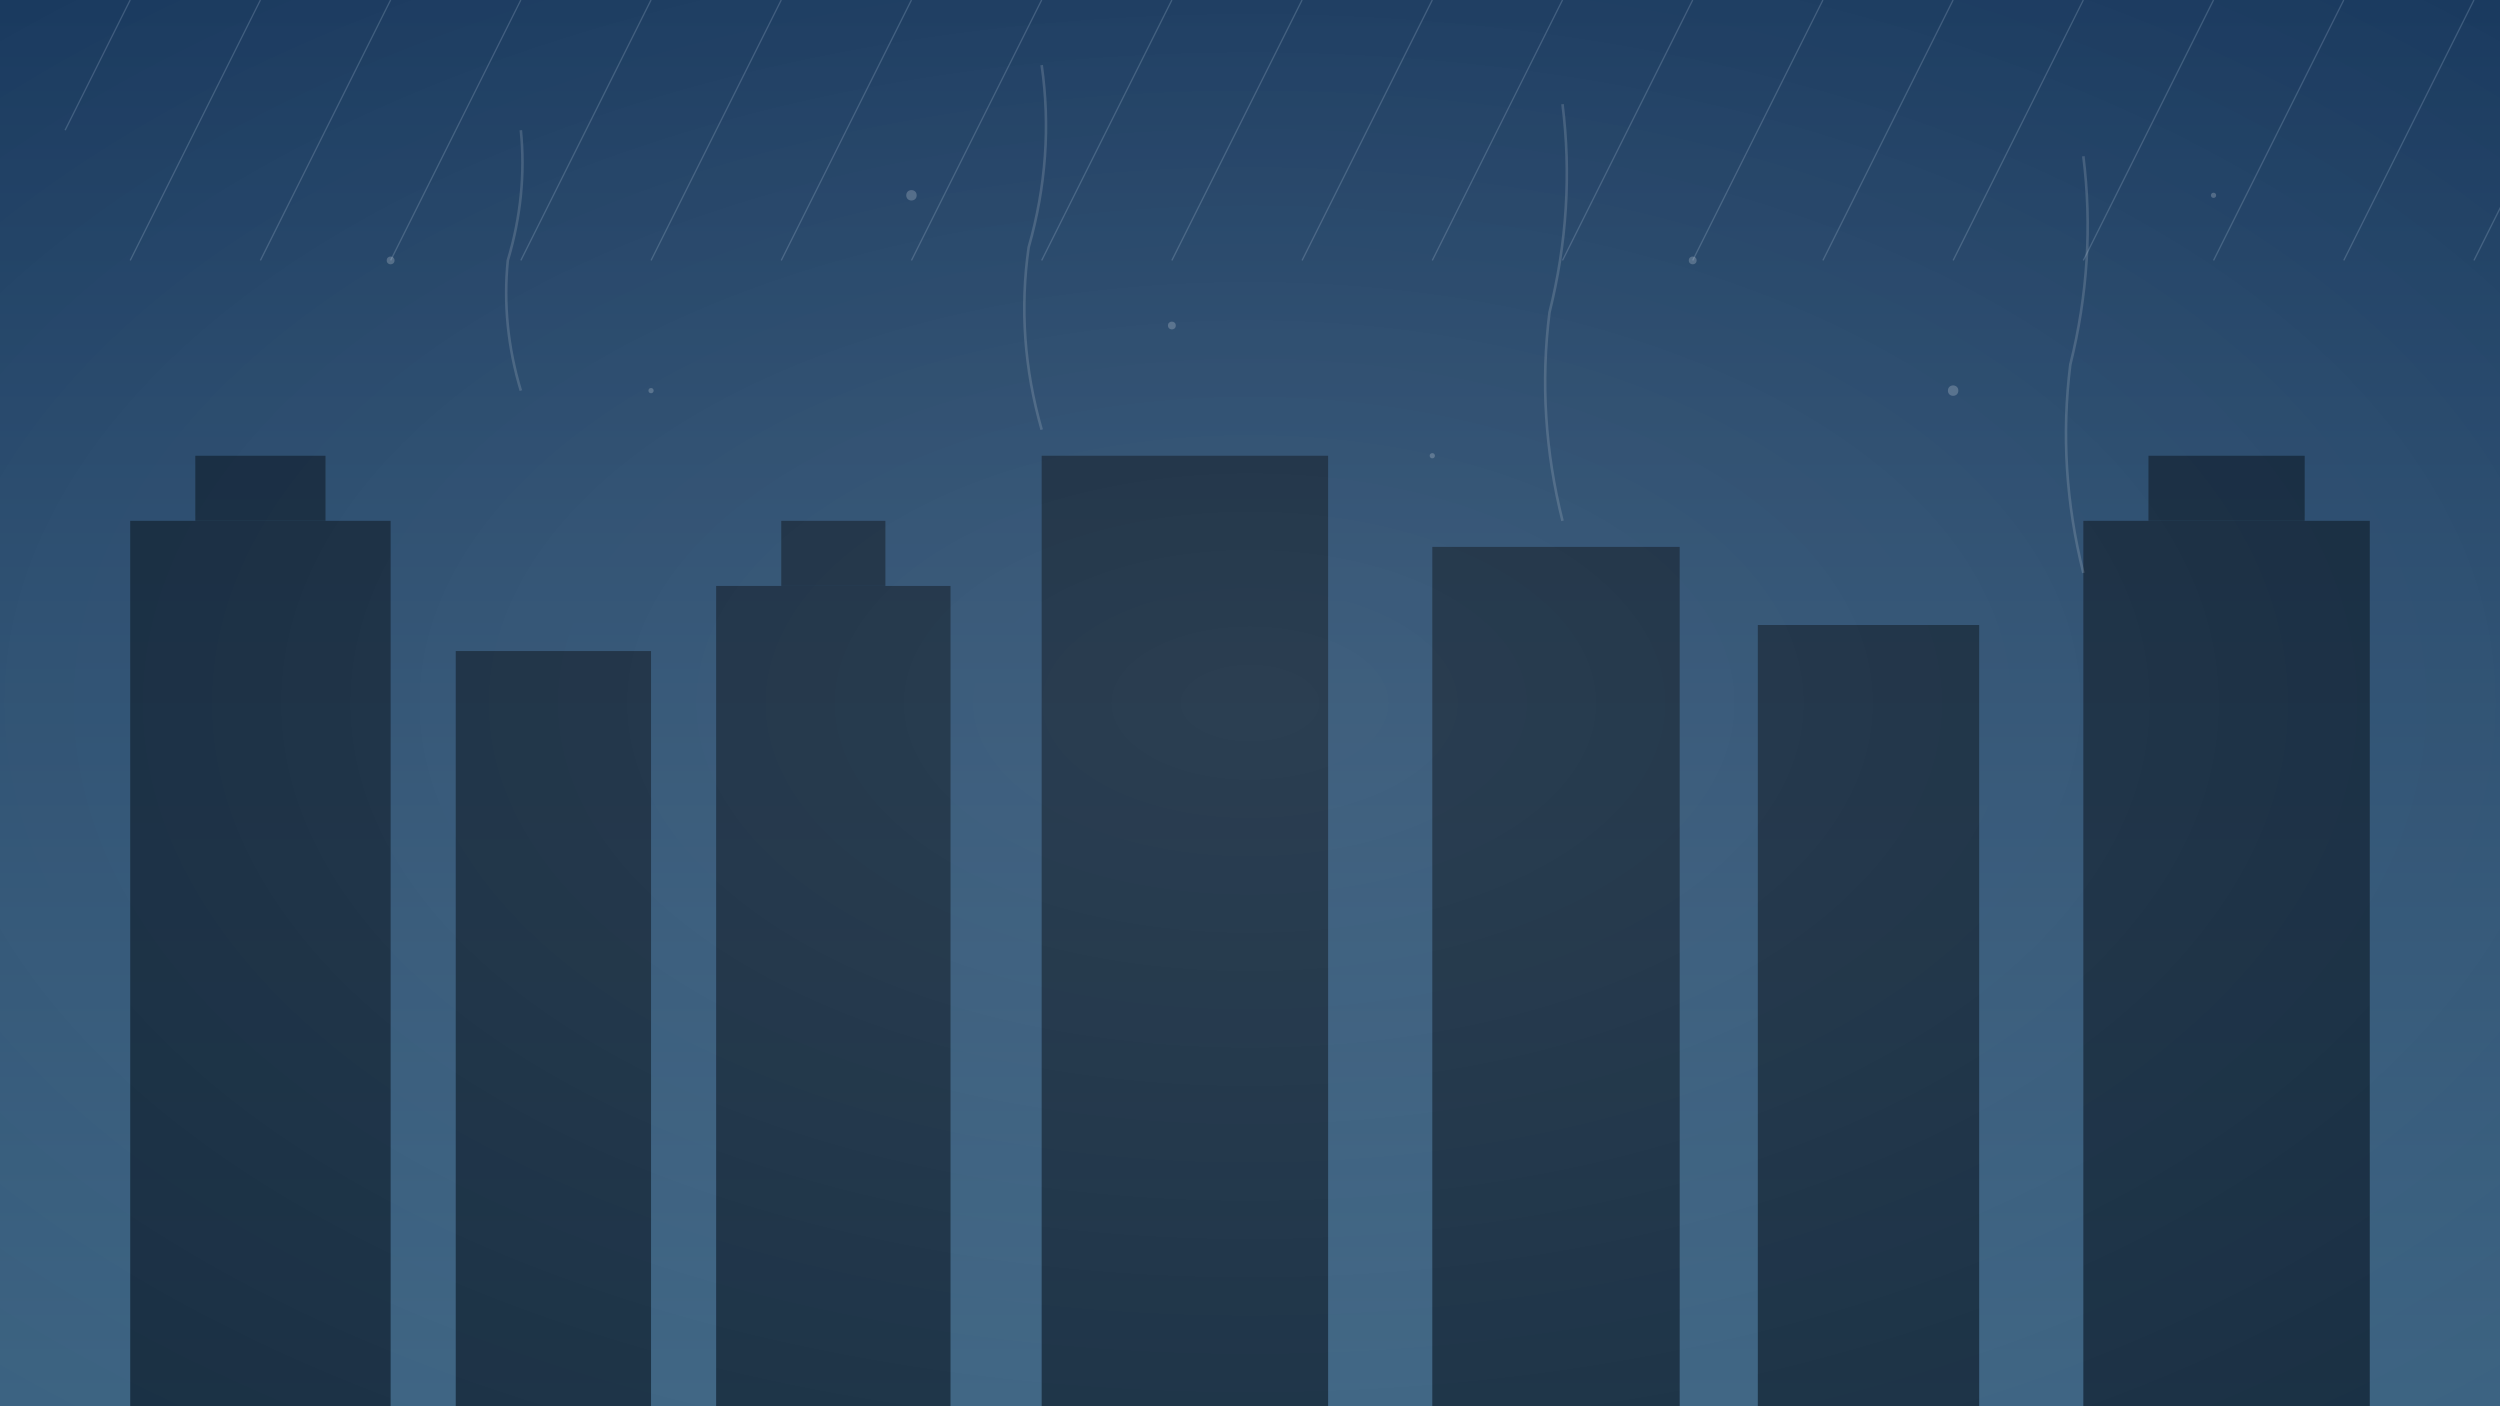 <svg xmlns="http://www.w3.org/2000/svg" width="1920" height="1080" viewBox="0 0 1920 1080">
  <rect x="0" y="0" width="1920" height="1080" fill="#808080" stroke="none"/>
  <!-- 背景渐变 -->
  <defs>
    <linearGradient id="skyGradient" x1="0%" y1="0%" x2="0%" y2="100%">
      <stop offset="0%" stop-color="#1a3a5f" />
      <stop offset="100%" stop-color="#3c6382" />
    </linearGradient>
    <radialGradient id="fogGradient" cx="50%" cy="50%" r="70%" fx="50%" fy="50%">
      <stop offset="0%" stop-color="rgba(255,255,255,0.1)" />
      <stop offset="100%" stop-color="rgba(255,255,255,0)" />
    </radialGradient>
  </defs>
  
  <!-- 天空背景 -->
  <rect width="100%" height="100%" fill="url(#skyGradient)" />
  
  <!-- 远处的建筑物剪影 -->
  <g opacity="0.7">
    <!-- 建筑物1 -->
    <rect x="100" y="400" width="200" height="680" fill="#0a1a2a" />
    <rect x="150" y="350" width="100" height="50" fill="#0a1a2a" />
    
    <!-- 建筑物2 -->
    <rect x="350" y="500" width="150" height="580" fill="#0a1a2a" />
    
    <!-- 建筑物3 -->
    <rect x="550" y="450" width="180" height="630" fill="#0a1a2a" />
    <rect x="600" y="400" width="80" height="50" fill="#0a1a2a" />
    
    <!-- 建筑物4 -->
    <rect x="800" y="350" width="220" height="730" fill="#0a1a2a" />
    
    <!-- 建筑物5 -->
    <rect x="1100" y="420" width="190" height="660" fill="#0a1a2a" />
    
    <!-- 建筑物6 -->
    <rect x="1350" y="480" width="170" height="600" fill="#0a1a2a" />
    
    <!-- 建筑物7 -->
    <rect x="1600" y="400" width="220" height="680" fill="#0a1a2a" />
    <rect x="1650" y="350" width="120" height="50" fill="#0a1a2a" />
  </g>
  
  <!-- 雨 -->
  <g opacity="0.5">
    <!-- 生成多条雨线 -->
    <g>
      <line x1="100" y1="0" x2="50" y2="100" stroke="rgba(200,220,240,0.4)" stroke-width="1" />
      <line x1="200" y1="0" x2="150" y2="100" stroke="rgba(200,220,240,0.4)" stroke-width="1" />
      <line x1="300" y1="0" x2="250" y2="100" stroke="rgba(200,220,240,0.4)" stroke-width="1" />
      <line x1="400" y1="0" x2="350" y2="100" stroke="rgba(200,220,240,0.4)" stroke-width="1" />
      <line x1="500" y1="0" x2="450" y2="100" stroke="rgba(200,220,240,0.4)" stroke-width="1" />
      <line x1="600" y1="0" x2="550" y2="100" stroke="rgba(200,220,240,0.4)" stroke-width="1" />
      <line x1="700" y1="0" x2="650" y2="100" stroke="rgba(200,220,240,0.4)" stroke-width="1" />
      <line x1="800" y1="0" x2="750" y2="100" stroke="rgba(200,220,240,0.4)" stroke-width="1" />
      <line x1="900" y1="0" x2="850" y2="100" stroke="rgba(200,220,240,0.4)" stroke-width="1" />
      <line x1="1000" y1="0" x2="950" y2="100" stroke="rgba(200,220,240,0.4)" stroke-width="1" />
      <line x1="1100" y1="0" x2="1050" y2="100" stroke="rgba(200,220,240,0.4)" stroke-width="1" />
      <line x1="1200" y1="0" x2="1150" y2="100" stroke="rgba(200,220,240,0.4)" stroke-width="1" />
      <line x1="1300" y1="0" x2="1250" y2="100" stroke="rgba(200,220,240,0.4)" stroke-width="1" />
      <line x1="1400" y1="0" x2="1350" y2="100" stroke="rgba(200,220,240,0.4)" stroke-width="1" />
      <line x1="1500" y1="0" x2="1450" y2="100" stroke="rgba(200,220,240,0.4)" stroke-width="1" />
      <line x1="1600" y1="0" x2="1550" y2="100" stroke="rgba(200,220,240,0.4)" stroke-width="1" />
      <line x1="1700" y1="0" x2="1650" y2="100" stroke="rgba(200,220,240,0.4)" stroke-width="1" />
      <line x1="1800" y1="0" x2="1750" y2="100" stroke="rgba(200,220,240,0.4)" stroke-width="1" />
      <line x1="1900" y1="0" x2="1850" y2="100" stroke="rgba(200,220,240,0.4)" stroke-width="1" />
      
      <!-- 第二组雨线，错开位置 -->
      <line x1="150" y1="100" x2="100" y2="200" stroke="rgba(200,220,240,0.4)" stroke-width="1" />
      <line x1="250" y1="100" x2="200" y2="200" stroke="rgba(200,220,240,0.4)" stroke-width="1" />
      <line x1="350" y1="100" x2="300" y2="200" stroke="rgba(200,220,240,0.4)" stroke-width="1" />
      <line x1="450" y1="100" x2="400" y2="200" stroke="rgba(200,220,240,0.4)" stroke-width="1" />
      <line x1="550" y1="100" x2="500" y2="200" stroke="rgba(200,220,240,0.4)" stroke-width="1" />
      <line x1="650" y1="100" x2="600" y2="200" stroke="rgba(200,220,240,0.4)" stroke-width="1" />
      <line x1="750" y1="100" x2="700" y2="200" stroke="rgba(200,220,240,0.4)" stroke-width="1" />
      <line x1="850" y1="100" x2="800" y2="200" stroke="rgba(200,220,240,0.4)" stroke-width="1" />
      <line x1="950" y1="100" x2="900" y2="200" stroke="rgba(200,220,240,0.4)" stroke-width="1" />
      <line x1="1050" y1="100" x2="1000" y2="200" stroke="rgba(200,220,240,0.4)" stroke-width="1" />
      <line x1="1150" y1="100" x2="1100" y2="200" stroke="rgba(200,220,240,0.4)" stroke-width="1" />
      <line x1="1250" y1="100" x2="1200" y2="200" stroke="rgba(200,220,240,0.4)" stroke-width="1" />
      <line x1="1350" y1="100" x2="1300" y2="200" stroke="rgba(200,220,240,0.4)" stroke-width="1" />
      <line x1="1450" y1="100" x2="1400" y2="200" stroke="rgba(200,220,240,0.4)" stroke-width="1" />
      <line x1="1550" y1="100" x2="1500" y2="200" stroke="rgba(200,220,240,0.4)" stroke-width="1" />
      <line x1="1650" y1="100" x2="1600" y2="200" stroke="rgba(200,220,240,0.4)" stroke-width="1" />
      <line x1="1750" y1="100" x2="1700" y2="200" stroke="rgba(200,220,240,0.4)" stroke-width="1" />
      <line x1="1850" y1="100" x2="1800" y2="200" stroke="rgba(200,220,240,0.4)" stroke-width="1" />
      <line x1="1950" y1="100" x2="1900" y2="200" stroke="rgba(200,220,240,0.4)" stroke-width="1" />
    </g>
  </g>
  
  <!-- 雾气效果 -->
  <rect width="100%" height="100%" fill="url(#fogGradient)" />
  
  <!-- 窗户上的水滴效果 -->
  <g opacity="0.3">
    <!-- 随机水滴 -->
    <circle cx="300" cy="200" r="3" fill="rgba(255,255,255,0.7)" />
    <circle cx="500" cy="300" r="2" fill="rgba(255,255,255,0.7)" />
    <circle cx="700" cy="150" r="4" fill="rgba(255,255,255,0.7)" />
    <circle cx="900" cy="250" r="3" fill="rgba(255,255,255,0.7)" />
    <circle cx="1100" cy="350" r="2" fill="rgba(255,255,255,0.7)" />
    <circle cx="1300" cy="200" r="3" fill="rgba(255,255,255,0.7)" />
    <circle cx="1500" cy="300" r="4" fill="rgba(255,255,255,0.7)" />
    <circle cx="1700" cy="150" r="2" fill="rgba(255,255,255,0.7)" />
    
    <!-- 水滴轨迹 -->
    <path d="M400 100 Q405 150, 390 200 Q385 250, 400 300" stroke="rgba(255,255,255,0.5)" stroke-width="2" fill="none" />
    <path d="M800 50 Q810 120, 790 190 Q780 260, 800 330" stroke="rgba(255,255,255,0.5)" stroke-width="2" fill="none" />
    <path d="M1200 80 Q1210 160, 1190 240 Q1180 320, 1200 400" stroke="rgba(255,255,255,0.5)" stroke-width="2" fill="none" />
    <path d="M1600 120 Q1610 200, 1590 280 Q1580 360, 1600 440" stroke="rgba(255,255,255,0.5)" stroke-width="2" fill="none" />
  </g>
</svg>
